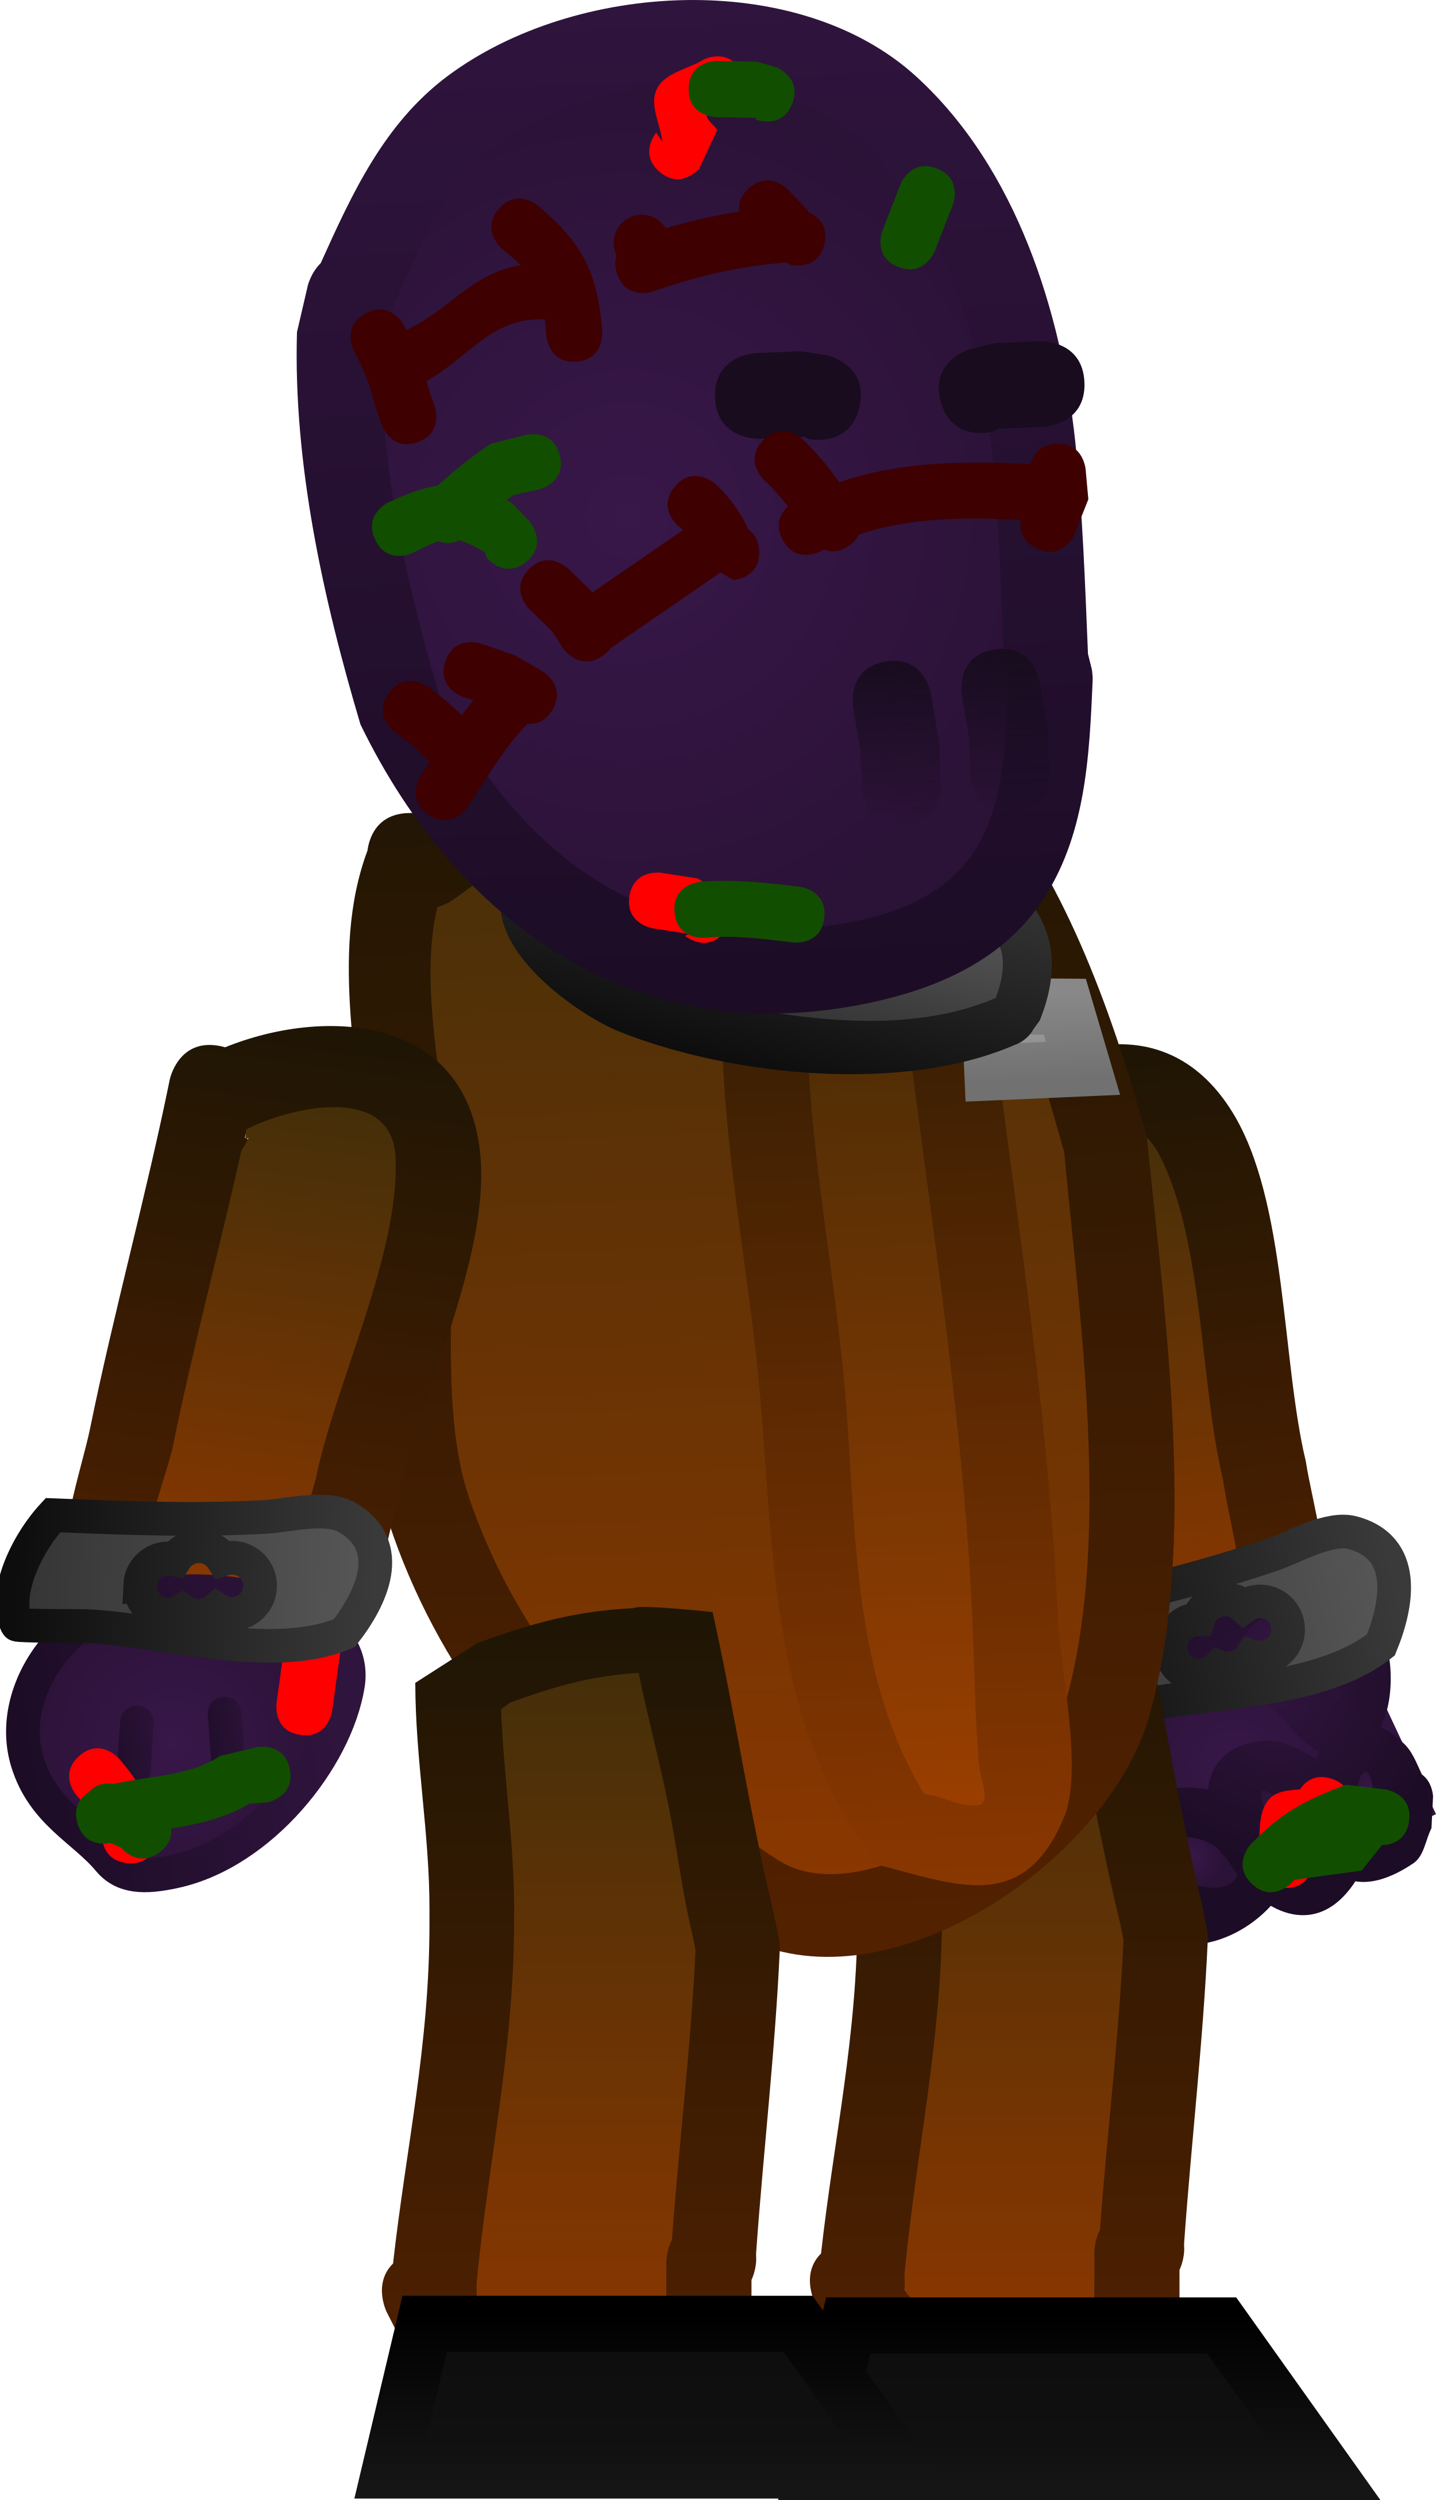 <svg version="1.1" xmlns="http://www.w3.org/2000/svg" xmlns:xlink="http://www.w3.org/1999/xlink" width="63.944" height="111.27" viewBox="0,0,63.944,111.27"><defs><linearGradient x1="330.683" y1="133.024" x2="334.732" y2="162.681" gradientUnits="userSpaceOnUse" id="color-1"><stop offset="0" stop-color="#1e1504"/><stop offset="1" stop-color="#532100"/></linearGradient><linearGradient x1="331.219" y1="136.596" x2="334.247" y2="158.773" gradientUnits="userSpaceOnUse" id="color-2"><stop offset="0" stop-color="#442f09"/><stop offset="1" stop-color="#8a3700"/></linearGradient><radialGradient cx="337.675" cy="164.934" r="5.895" gradientUnits="userSpaceOnUse" id="color-3"><stop offset="0" stop-color="#381749"/><stop offset="1" stop-color="#2b1237"/></radialGradient><linearGradient x1="343.012" y1="162.428" x2="332.339" y2="167.439" gradientUnits="userSpaceOnUse" id="color-4"><stop offset="0" stop-color="#2f143d"/><stop offset="1" stop-color="#1c0c25"/></linearGradient><radialGradient cx="339.607" cy="161.77" r="7.724" gradientUnits="userSpaceOnUse" id="color-5"><stop offset="0" stop-color="#2f143d"/><stop offset="1" stop-color="#1c0c25"/></radialGradient><radialGradient cx="335.668" cy="169.036" r="1.473" gradientUnits="userSpaceOnUse" id="color-6"><stop offset="0" stop-color="#381749"/><stop offset="1" stop-color="#2b1237"/></radialGradient><radialGradient cx="339.36" cy="167.56" r="1.717" gradientUnits="userSpaceOnUse" id="color-7"><stop offset="0" stop-color="#381749"/><stop offset="1" stop-color="#2b1237"/></radialGradient><radialGradient cx="343.574" cy="166.098" r="1.159" gradientUnits="userSpaceOnUse" id="color-8"><stop offset="0" stop-color="#381749"/><stop offset="1" stop-color="#2b1237"/></radialGradient><radialGradient cx="340.287" cy="159.645" r="2.421" gradientUnits="userSpaceOnUse" id="color-9"><stop offset="0" stop-color="#381749"/><stop offset="1" stop-color="#2b1237"/></radialGradient><linearGradient x1="344.814" y1="157.016" x2="329.172" y2="160.699" gradientUnits="userSpaceOnUse" id="color-10"><stop offset="0" stop-color="#575757"/><stop offset="1" stop-color="#343434"/></linearGradient><linearGradient x1="344.814" y1="157.016" x2="329.172" y2="160.699" gradientUnits="userSpaceOnUse" id="color-11"><stop offset="0" stop-color="#3a3a3a"/><stop offset="1" stop-color="#0d0d0d"/></linearGradient><linearGradient x1="327.563" y1="156.151" x2="327.563" y2="193.678" gradientUnits="userSpaceOnUse" id="color-12"><stop offset="0" stop-color="#1e1504"/><stop offset="1" stop-color="#532100"/></linearGradient><linearGradient x1="327.787" y1="160.364" x2="327.787" y2="190.093" gradientUnits="userSpaceOnUse" id="color-13"><stop offset="0" stop-color="#442f09"/><stop offset="1" stop-color="#8a3700"/></linearGradient><linearGradient x1="333.375" y1="189.303" x2="333.375" y2="196.931" gradientUnits="userSpaceOnUse" id="color-14"><stop offset="0" stop-color="#0d0d0d"/><stop offset="1" stop-color="#111111"/></linearGradient><linearGradient x1="333.375" y1="189.303" x2="333.375" y2="196.931" gradientUnits="userSpaceOnUse" id="color-15"><stop offset="0" stop-color="#000000"/><stop offset="1" stop-color="#151515"/></linearGradient><linearGradient x1="315.467" y1="116.199" x2="318.007" y2="173.526" gradientUnits="userSpaceOnUse" id="color-16"><stop offset="0" stop-color="#1e1504"/><stop offset="1" stop-color="#532100"/></linearGradient><linearGradient x1="315.56" y1="119.948" x2="317.771" y2="169.858" gradientUnits="userSpaceOnUse" id="color-17"><stop offset="0" stop-color="#442f09"/><stop offset="1" stop-color="#8a3700"/></linearGradient><linearGradient x1="321.357" y1="123.657" x2="323.271" y2="166.86" gradientUnits="userSpaceOnUse" id="color-18"><stop offset="0" stop-color="#5ca05c"/><stop offset="1" stop-color="#498049"/></linearGradient><linearGradient x1="321.273" y1="119.946" x2="323.508" y2="170.384" gradientUnits="userSpaceOnUse" id="color-19"><stop offset="0" stop-color="#221704"/><stop offset="1" stop-color="#8a3700"/></linearGradient><linearGradient x1="321.359" y1="123.683" x2="323.271" y2="166.834" gradientUnits="userSpaceOnUse" id="color-20"><stop offset="0" stop-color="#3c2907"/><stop offset="1" stop-color="#9a3e00"/></linearGradient><linearGradient x1="329.729" y1="130.57" x2="329.898" y2="134.381" gradientUnits="userSpaceOnUse" id="color-21"><stop offset="0" stop-color="#ababab"/><stop offset="1" stop-color="#7f7f7f"/></linearGradient><linearGradient x1="329.729" y1="130.57" x2="329.898" y2="134.381" gradientUnits="userSpaceOnUse" id="color-22"><stop offset="0" stop-color="#888888"/><stop offset="1" stop-color="#717171"/></linearGradient><linearGradient x1="318.633" y1="122.423" x2="315.783" y2="133.875" gradientUnits="userSpaceOnUse" id="color-23"><stop offset="0" stop-color="#3a3a3a"/><stop offset="1" stop-color="#0d0d0d"/></linearGradient><linearGradient x1="318.199" y1="125.096" x2="316.608" y2="131.491" gradientUnits="userSpaceOnUse" id="color-24"><stop offset="0" stop-color="#575757"/><stop offset="1" stop-color="#343434"/></linearGradient><linearGradient x1="296.926" y1="131.869" x2="292.849" y2="161.326" gradientUnits="userSpaceOnUse" id="color-25"><stop offset="0" stop-color="#1e1504"/><stop offset="1" stop-color="#532100"/></linearGradient><linearGradient x1="296.352" y1="135.423" x2="293.302" y2="157.462" gradientUnits="userSpaceOnUse" id="color-26"><stop offset="0" stop-color="#442f09"/><stop offset="1" stop-color="#8a3700"/></linearGradient><radialGradient cx="290.408" cy="163.981" r="7.237" gradientUnits="userSpaceOnUse" id="color-27"><stop offset="0" stop-color="#381749"/><stop offset="1" stop-color="#2b1237"/></radialGradient><linearGradient x1="297.57" y1="162.944" x2="283.247" y2="165.018" gradientUnits="userSpaceOnUse" id="color-28"><stop offset="0" stop-color="#2f143d"/><stop offset="1" stop-color="#1c0c25"/></linearGradient><linearGradient x1="294.253" y1="163.442" x2="291.178" y2="163.887" gradientUnits="userSpaceOnUse" id="color-29"><stop offset="0" stop-color="#2f143d"/><stop offset="1" stop-color="#1c0c25"/></linearGradient><linearGradient x1="290.204" y1="163.857" x2="287.129" y2="164.302" gradientUnits="userSpaceOnUse" id="color-30"><stop offset="0" stop-color="#2f143d"/><stop offset="1" stop-color="#1c0c25"/></linearGradient><linearGradient x1="299.318" y1="156.775" x2="283.262" y2="156.1" gradientUnits="userSpaceOnUse" id="color-31"><stop offset="0" stop-color="#575757"/><stop offset="1" stop-color="#343434"/></linearGradient><linearGradient x1="299.318" y1="156.775" x2="283.262" y2="156.1" gradientUnits="userSpaceOnUse" id="color-32"><stop offset="0" stop-color="#3a3a3a"/><stop offset="1" stop-color="#0d0d0d"/></linearGradient><linearGradient x1="312.596" y1="86.38" x2="314.486" y2="131.585" gradientUnits="userSpaceOnUse" id="color-33"><stop offset="0" stop-color="#2f143d"/><stop offset="1" stop-color="#1c0c25"/></linearGradient><radialGradient cx="310.601" cy="109.323" r="18.898" gradientUnits="userSpaceOnUse" id="color-34"><stop offset="0" stop-color="#381749"/><stop offset="1" stop-color="#2b1237"/></radialGradient><linearGradient x1="322.417" y1="115.769" x2="322.725" y2="123.119" gradientUnits="userSpaceOnUse" id="color-35"><stop offset="0" stop-color="#180c1e"/><stop offset="1" stop-color="#180c1e" stop-opacity="0"/></linearGradient><linearGradient x1="327.256" y1="115.233" x2="327.563" y2="122.584" gradientUnits="userSpaceOnUse" id="color-36"><stop offset="0" stop-color="#180c1e"/><stop offset="1" stop-color="#180c1e" stop-opacity="0"/></linearGradient><linearGradient x1="308.505" y1="157.877" x2="308.505" y2="194.123" gradientUnits="userSpaceOnUse" id="color-37"><stop offset="0" stop-color="#1e1504"/><stop offset="1" stop-color="#532100"/></linearGradient><linearGradient x1="308.729" y1="160.809" x2="308.729" y2="190.538" gradientUnits="userSpaceOnUse" id="color-38"><stop offset="0" stop-color="#442f09"/><stop offset="1" stop-color="#8a3700"/></linearGradient><linearGradient x1="314.508" y1="189.232" x2="314.508" y2="196.86" gradientUnits="userSpaceOnUse" id="color-39"><stop offset="0" stop-color="#0d0d0d"/><stop offset="1" stop-color="#111111"/></linearGradient><linearGradient x1="314.508" y1="189.232" x2="314.508" y2="196.86" gradientUnits="userSpaceOnUse" id="color-40"><stop offset="0" stop-color="#000000"/><stop offset="1" stop-color="#151515"/></linearGradient></defs><g transform="translate(-282.64,-86.359)"><g data-paper-data="{&quot;isPaintingLayer&quot;:true}" fill-rule="nonzero" stroke-linejoin="miter" stroke-miterlimit="10" stroke-dasharray="" stroke-dashoffset="0" style="mix-blend-mode: normal"><g stroke-linecap="butt"><g stroke="none" stroke-width="0.5"><path d="M327.939,140.4c0.966,4.367 1.762,8.771 2.812,13.133c0.249,1.035 0.433,4.137 1.105,4.949c0.527,0.636 1.648,0.23 2.473,0.173c4.822,-0.331 3.338,-2.47 2.714,-6.53c-1.026,-4.248 -0.802,-10.48 -2.8,-14.315c-1.544,-2.963 -5.194,-0.035 -6.511,1.669c0.023,0.099 0.045,0.199 0.067,0.298l0.185,0.003c0,0 0.026,0.273 -0.045,0.621zM325.291,136.502c3.251,-3.5 9.047,-5.833 12.242,-0.622c2.418,3.944 2.167,10.99 3.252,15.506c0.296,1.907 1.348,5.432 0.755,7.287c-1.275,3.983 -9.462,5.395 -12.414,2.472c-1.32,-1.307 -1.655,-4.945 -2.083,-6.72c-1.247,-5.177 -2.129,-10.419 -3.376,-15.58c0,0 -0.447,-1.854 1.408,-2.301c0.074,-0.018 0.146,-0.032 0.216,-0.043z" fill="url(#color-1)"/><path d="M327.944,139.714l-0.102,0.125c-0.022,-0.099 -0.128,-0.327 -0.151,-0.426c1.316,-1.703 5.017,-4.643 6.561,-1.68c1.998,3.835 1.816,10.199 2.842,14.447c0.624,4.06 2.066,6.218 -2.756,6.55c-0.824,0.057 -1.963,0.464 -2.49,-0.173c-0.672,-0.812 -0.875,-3.919 -1.124,-4.954c-1.05,-4.362 -1.862,-8.899 -2.828,-13.266c0.071,-0.348 0.048,-0.623 0.048,-0.623z" data-paper-data="{&quot;noHover&quot;:false,&quot;origItem&quot;:[&quot;Path&quot;,{&quot;applyMatrix&quot;:true,&quot;segments&quot;:[[[616.01757,324.85208],[0.42222,0.19775],[-5.862,-0.10908]],[[598.41748,324.4053],[5.88139,0],[-1.39497,0]],[[591.77102,324.29391],[1.24103,-0.60726],[-0.97287,0.47604]],[[590.7917,327.39212],[0.18086,-1.06789],[-1.058,6.24707]],[[598.28123,332.85556],[-5.36576,-0.45131],[5.72909,-0.0041]],[[617.38488,333.68111],[-5.50117,1.3696],[4.2505,-1.05822]],[[617.25671,324.87154],[1.76693,2.20033],[-0.1335,-0.00169]],[[616.85624,324.86607],[0.13349,0.00196],[0,0]],[616.79521,325.10061]],&quot;closed&quot;:true}]}" fill="url(#color-2)"/></g><g><path d="M332.262,163.155c1.849,-3.548 8.84,-4.795 8.84,-4.795l3.82,8.137l-10.673,5.011c0,0 -3.836,-4.805 -1.987,-8.353z" fill="url(#color-3)" stroke="url(#color-4)" stroke-width="2.5"/><path d="M336.994,168.867c-0.438,-0.795 -2.336,-1.062 -2.706,-0.224c-0.443,1.005 2.727,2.583 3.416,1.151c-0.174,-0.226 -0.335,-0.466 -0.48,-0.715c-0.146,-0.11 -0.23,-0.213 -0.23,-0.213zM339.7,167.909l0.159,0.491c0.562,0.697 1.158,0.919 1.221,-0.475l-0.288,-0.539c-0.286,-0.256 -0.576,-0.507 -0.89,-0.727c-0.317,-0.221 -1.1,-0.833 -1.068,-0.449c0.023,0.273 0.144,0.646 0.321,1.029c0.388,0.236 0.545,0.669 0.545,0.669zM332.571,170.774c-1.597,-3.563 1.218,-5.287 3.857,-4.767c0.125,-1.129 0.85,-2.022 2.468,-2.177c0.772,-0.074 1.533,0.346 2.212,0.72c0.049,0.027 0.097,0.055 0.145,0.084c0.041,-0.112 0.085,-0.22 0.134,-0.325c-1.137,-0.522 -1.81,-2.15 -3.012,-2.413c-0.668,-0.146 -1.342,0.264 -2.018,0.364l-1.582,-1.096c0,0 -0.673,-0.975 0.272,-1.664c0.044,-0.326 0.203,-0.568 0.203,-0.568c0.999,-1.483 1.133,-2.15 2.926,-2.86c2.584,-1.023 6.115,1.657 6.365,4.392c0.076,0.832 0.011,1.922 -0.43,2.757c0.312,0.154 0.644,0.381 0.998,0.693c0.413,0.365 0.608,0.91 0.846,1.418c0.476,0.335 0.498,0.975 0.498,0.975l-0.071,1.418c-0.269,0.52 -0.322,1.234 -0.808,1.561c-1.043,0.702 -1.899,0.916 -2.579,0.801c-1.115,1.711 -2.531,1.798 -3.765,1.091c-1.787,1.962 -5.238,2.768 -6.659,-0.402zM344.087,166.983c-0.044,-0.061 -0.067,-0.102 -0.067,-0.102c-0.263,-0.509 -0.299,-1.993 -0.692,-1.575c-0.16,0.171 -0.21,0.549 -0.184,0.948c0.17,0.213 0.384,0.592 0.251,1.046c0.188,0.364 0.45,0.423 0.692,-0.317zM337.651,159.694c1.811,-0.054 3.343,0.429 4.499,2.339c0.203,0.335 0.062,-0.789 -0.006,-1.174c-0.145,-0.813 -1.1,-1.807 -1.72,-2.286c-1.176,-0.91 -2.106,0.134 -2.773,1.121z" fill="url(#color-5)" stroke="none" stroke-width="0.5"/><path d="M337.272,169.073c0.145,0.249 0.305,0.509 0.479,0.736c-0.689,1.432 -3.951,-0.178 -3.508,-1.182c0.37,-0.838 2.358,-0.571 2.797,0.224c0,0 0.086,0.113 0.232,0.223z" data-paper-data="{&quot;noHover&quot;:false,&quot;origItem&quot;:[&quot;Path&quot;,{&quot;applyMatrix&quot;:true,&quot;segments&quot;:[[[713.45739,344.01345],[0,0],[-1.18729,0.07749]],[[711.6847,347.09997],[-0.78859,-0.90597],[0.94514,1.08581]],[[714.95349,343.68807],[1.31533,1.61513],[-0.36571,0.08035]],[[713.8376,343.85931],[0.37577,-0.0336],[-0.21177,0.11203]]],&quot;closed&quot;:true}]}" fill="url(#color-6)" stroke="none" stroke-width="0.5"/><path d="M339.107,167.231c-0.176,-0.383 -0.285,-0.782 -0.307,-1.054c-0.032,-0.385 0.777,0.214 1.094,0.435c0.314,0.219 0.661,0.518 0.947,0.773l0.283,0.562c-0.063,1.394 -0.71,1.198 -1.273,0.501l-0.177,-0.498c0,0 -0.178,-0.483 -0.566,-0.719z" data-paper-data="{&quot;noHover&quot;:false,&quot;origItem&quot;:[&quot;Path&quot;,{&quot;applyMatrix&quot;:true,&quot;segments&quot;:[[713.82736,340.26916],[[714.49854,340.35442],[0,0],[1.14027,-0.27893]],[[714.61501,338.64132],[1.61915,0.85151],[0,0]],[[713.81479,338.68239],[0,0],[-0.463,0.19701]],[[712.45674,339.33334],[0.43528,-0.2507],[-0.43855,0.25258]],[[711.32956,340.35047],[-0.47431,-0.17649],[0.33621,0.1251]],[[712.7295,340.54308],[-0.55295,-0.00423],[0.49603,-0.32863]]],&quot;closed&quot;:true}]}" fill="url(#color-7)" stroke="none" stroke-width="0.5"/><path d="M343.388,167.348c0.133,-0.454 -0.118,-0.899 -0.288,-1.112c-0.026,-0.399 0.06,-0.807 0.22,-0.978c0.392,-0.418 0.472,1.147 0.735,1.656c0,0 0.021,0.042 0.066,0.104c-0.242,0.739 -0.546,0.694 -0.733,0.33z" data-paper-data="{&quot;noHover&quot;:false,&quot;origItem&quot;:[&quot;Path&quot;,{&quot;applyMatrix&quot;:true,&quot;segments&quot;:[[[715.17227,334.54677],[0.74271,0.69867],[-0.09765,0.01859]],[[715.01337,334.56944],[0,0],[-0.75102,0.02862]],[[712.75938,334.51273],[-0.27742,-0.69849],[0.1134,0.28552]],[[713.78191,335.2593],[-0.48756,-0.19192],[0.34728,-0.08294]],[[715.16273,335.54445],[-0.46486,-0.41063],[0.53654,-0.01982]]],&quot;closed&quot;:true}]}" fill="url(#color-8)" stroke="none" stroke-width="0.5"/><path d="M340.434,158.525c0.619,0.479 1.613,1.529 1.758,2.342c0.069,0.385 0.2,1.529 -0.002,1.194c-1.156,-1.91 -2.773,-2.437 -4.584,-2.383c0.666,-0.988 1.653,-2.063 2.829,-1.154z" data-paper-data="{&quot;noHover&quot;:false,&quot;origItem&quot;:[&quot;Path&quot;,{&quot;applyMatrix&quot;:true,&quot;segments&quot;:[[[702.93741,338.12353],[-0.80111,-1.3408],[0.9444,-2.1794]],[[708.21863,334.08789],[-2.91026,0.30733],[0.51019,-0.05388]],[[706.82186,333.44151],[0.49549,0.133],[-1.04577,-0.28072]],[[703.15134,334.20874],[0.91368,-0.46802],[-1.73453,0.8885]]],&quot;closed&quot;:true}]}" fill="url(#color-9)" stroke="none" stroke-width="0.5"/></g><path d="M330.782,157.874c2.86,-0.673 5.796,-1.394 8.575,-2.347c0.932,-0.32 2.467,-1.228 3.505,-0.956c2.465,0.645 2.015,3.18 1.268,4.996c-2.798,2.208 -7.8,2.006 -11.21,2.809c-0.104,0.025 -2.881,0.814 -2.932,0.755c-0.997,-1.143 -0.542,-3.61 0.232,-5.122zM334.801,159.965c0.158,0.672 0.831,1.089 1.503,0.93c0.241,-0.057 0.45,-0.18 0.61,-0.345c0.218,0.077 0.459,0.094 0.7,0.037c0.318,-0.075 0.579,-0.265 0.749,-0.516c0.21,0.069 0.442,0.082 0.673,0.028c0.672,-0.158 1.089,-0.831 0.93,-1.503c-0.158,-0.672 -0.831,-1.089 -1.503,-0.93c-0.161,0.038 -0.307,0.105 -0.434,0.195c-0.294,-0.265 -0.71,-0.387 -1.124,-0.289c-0.451,0.106 -0.787,0.444 -0.911,0.858c-0.087,0.002 -0.174,0.013 -0.262,0.033c-0.672,0.158 -1.089,0.831 -0.93,1.503z" data-paper-data="{&quot;noHover&quot;:false,&quot;origItem&quot;:[&quot;Path&quot;,{&quot;applyMatrix&quot;:true,&quot;segments&quot;:[[[544.29081,322.69756],[0,0],[2.58747,2.1994]],[[554.08913,325.49546],[-2.68201,1.41682],[0.13886,-0.07336]],[[553.9483,319.44699],[0,0.21381],[0,-7.00543]],[[553.63152,296.51999],[3.01576,6.45873],[-3.19184,-2.28748]],[[543.39673,296.69603],[2.38571,-4.50306],[-1.00474,1.89646]],[[543.67989,303.94001],[-0.19492,-1.96089],[0.58117,5.8467]],[[544.29081,321.54092],[0,-5.87547],[0,0]]],&quot;closed&quot;:true}]}" fill="url(#color-10)" stroke="url(#color-11)" stroke-width="1.5"/><path d="M340.529,165.993c0.213,-0.318 0.653,-0.726 1.422,-0.465c1.183,0.403 0.781,1.586 0.781,1.586l-1.156,1.254c-0.31,-0.094 -0.5,0.546 -0.443,0.866c0,0 -0.104,1.246 -1.349,1.142c-1.246,-0.104 -1.142,-1.349 -1.142,-1.349c0.163,-0.857 -0.067,-1.899 0.49,-2.57c0.319,-0.385 0.862,-0.419 1.399,-0.463z" fill="#ff0000" stroke="none" stroke-width="0.5"/><path d="M345.384,167.411c-0.132,0.92 -0.85,1.058 -1.21,1.068l-0.898,1.131c-0.996,0.136 -1.992,0.272 -2.988,0.408c-0.044,0.046 -0.089,0.092 -0.134,0.14c0,0 -0.861,0.906 -1.767,0.044c-0.906,-0.861 -0.044,-1.767 -0.044,-1.767c1.347,-1.402 2.395,-1.947 4.233,-2.647l1.749,0.208c0,0 1.237,0.178 1.06,1.415z" fill="#124e00" stroke="none" stroke-width="0.5"/></g><g stroke-linecap="butt"><g data-paper-data="{&quot;index&quot;:null}" stroke="none" stroke-width="0.5"><path d="M319.428,189.815l-0.51,-1c0,0 -0.633,-1.266 0.282,-2.162c0.578,-5.168 1.622,-9.691 1.622,-15.109c0,0 0,-1.907 1.907,-1.907c1.907,0 1.907,1.907 1.907,1.907c0,0 0,1.907 -1.907,1.907c-1.907,0 -1.907,-1.907 -1.907,-1.907v-0.631c0.008,-3.386 -0.629,-6.698 -0.631,-10.103c0,0 0,-1.818 1.776,-1.904l1.164,-0.73c2.559,-0.928 4.598,-1.423 7.142,-1.553c0.214,-0.179 0.501,-0.325 0.884,-0.41c1.862,-0.414 2.275,1.448 2.275,1.448c0.992,4.465 1.65,8.998 2.728,13.436l0.227,1.127c0,0 0.018,0.088 0.026,0.23c0.013,0.141 0.009,0.231 0.009,0.231c-0.206,4.533 -0.734,9.001 -1.055,13.52l0.005,0.285c0,0 0,0.439 -0.21,0.895c0,0.614 0,1.227 0,1.841v1.837c0.03,0.647 -0.186,1.082 -0.476,1.374c-0.266,0.313 -0.682,0.565 -1.329,0.589c-5.599,0.473 -10.443,2.247 -13.927,-3.21zM331.346,186.489c0,0 0,-0.486 0.245,-0.967c0.318,-4.271 0.804,-8.498 1.009,-12.782l-0.148,-0.747c-0.923,-3.818 -1.545,-7.702 -2.33,-11.554c-2.01,0.124 -3.581,0.552 -5.689,1.321l-0.403,0.3c0.117,2.969 0.6,5.876 0.606,8.853v0.631c0,5.655 -1.184,10.543 -1.693,15.976l0.009,0.442c0,0 0,0.092 -0.02,0.235c1.952,2.658 5.209,1.775 8.414,1.25c0,-1.114 0,-2.397 0,-2.959z" fill="url(#color-12)"/><path d="M331.365,189.522c-3.206,0.525 -6.508,1.406 -8.459,-1.253c0.02,-0.143 0.02,-0.235 0.02,-0.235l-0.01,-0.442c0.509,-5.433 1.672,-10.45 1.672,-16.105l0.005,-0.635c-0.006,-2.977 -0.465,-5.896 -0.582,-8.865l0.406,-0.3c2.108,-0.769 3.709,-1.198 5.719,-1.322c0.785,3.853 1.458,7.768 2.381,11.586l0.153,0.755c-0.205,4.284 -0.733,8.617 -1.05,12.888c-0.245,0.481 -0.249,0.968 -0.249,0.968c0,0.562 -0.004,1.846 -0.004,2.96z" data-paper-data="{&quot;noHover&quot;:false,&quot;origItem&quot;:[&quot;Path&quot;,{&quot;applyMatrix&quot;:true,&quot;segments&quot;:[[[329.34589,196.45675],[0,0.36854],[0,0]],[[329.50667,195.82278],[-0.16078,0.31546],[0.20811,-2.79922]],[[330.16794,187.44507],[-0.13425,2.80784],[0,0]],[[330.07085,186.95568],[0,0],[-0.60488,-2.50272]],[[328.54369,179.3825],[0.51447,2.5252],[-1.31764,0.08123]],[[324.81473,180.24814],[1.38162,-0.50411],[0,0]],[[324.55041,180.44449],[0,0],[0.07662,1.9458]],[[324.94774,186.24748],[-0.00418,-1.95127],[0,0]],[[324.94774,186.66137],[0,0],[0,3.7065]],[[323.83783,197.13298],[0.33393,-3.56105],[0,0]],[323.84403,197.42249],[[323.83081,197.57676],[0.01322,-0.09403],[1.27911,1.74231]],[[329.34589,198.39616],[-2.10106,0.34423],[0,-0.73049]]],&quot;closed&quot;:true}]}" fill="url(#color-13)"/></g><path d="M318.867,196.38l1.548,-6.525h16.628l4.645,6.525z" fill="url(#color-14)" stroke="url(#color-15)" stroke-width="2.5"/></g><g stroke-linecap="butt"><g><path d="M299.003,124.215c0.071,-0.532 0.394,-1.637 1.839,-1.672c0.308,-0.008 0.567,0.036 0.786,0.114c3.069,-2.237 6.24,-4.797 9.919,-5.812c13.789,-3.804 19.271,9.624 22.164,20.142c0.776,7.822 2.292,18.204 0.076,25.836c-1.766,6.082 -10.788,12.48 -17.232,10.128c-1.456,-0.531 -3.591,-2.301 -4.894,-3.314c-5.383,-3.712 -9.603,-9.15 -11.697,-15.486c-1.459,-4.416 -0.684,-10.304 -0.949,-14.949c-0.28,-4.907 -1.742,-10.353 -0.012,-14.988zM302.163,126.787c-0.886,3.702 0.452,8.548 0.66,12.202c0.241,4.222 -0.597,9.982 0.765,13.972c1.924,5.638 5.536,10.29 10.328,13.599c0.8,0.623 2.992,2.409 3.912,2.794c4.192,1.755 11.25,-3.687 12.292,-7.58c1.933,-7.222 0.526,-16.726 -0.159,-24.095c-2.287,-8.226 -6.137,-20.28 -17.376,-17.166c-3.611,1.001 -6.765,3.872 -9.754,5.973c0,0 -0.272,0.191 -0.668,0.3z" data-paper-data="{&quot;index&quot;:null}" fill="url(#color-16)" stroke="none" stroke-width="0.5"/><path d="M302.785,126.426c2.989,-2.101 6.177,-4.986 9.788,-5.987c11.239,-3.115 15.169,8.979 17.456,17.205c0.685,7.37 2.072,16.969 0.14,24.191c-1.042,3.893 -8.144,9.352 -12.336,7.597c-0.92,-0.385 -3.126,-2.172 -3.926,-2.795c-4.792,-3.31 -8.46,-7.996 -10.384,-13.635c-1.361,-3.99 -0.529,-9.821 -0.77,-14.043c-0.208,-3.655 -1.524,-8.529 -0.638,-12.232c0.396,-0.109 0.67,-0.302 0.67,-0.302z" data-paper-data="{&quot;noHover&quot;:false,&quot;origItem&quot;:[&quot;Path&quot;,{&quot;applyMatrix&quot;:true,&quot;segments&quot;:[[[676.95363,327.53763],[0.52277,-0.13029],[-1.28111,4.82322]],[[677.42355,343.54993],[-0.15471,-4.79615],[0.17873,5.54086]],[[677.97299,361.88541],[-1.65452,-5.27281],[2.33812,7.45136]],[[691.0677,380.04187],[-6.17325,-4.49245],[1.0278,0.84204]],[[696.10429,383.8304],[-1.19344,-0.53461],[5.43667,2.43539]],[[712.45871,374.29465],[-1.49146,5.06858],[2.76649,-9.40165]],[[713.03049,342.71279],[0.65934,9.6801],[-2.73024,-10.85366]],[[690.81498,319.65452],[14.83008,-3.71801],[-4.76467,1.19454]],[[677.83852,327.16594],[3.98524,-2.65696],[0,0]]],&quot;closed&quot;:true}],&quot;index&quot;:null}" fill="url(#color-17)" stroke="none" stroke-width="0.5"/><path d="M325.946,158.521c0.093,2.102 0.114,4.221 0.275,6.318c0.048,0.627 0.59,1.816 -0.035,1.888c-0.805,0.093 -1.582,-0.42 -2.389,-0.499c-3.238,-5.288 -3.036,-11.869 -3.542,-17.875c-0.418,-4.953 -1.419,-10.02 -1.636,-14.975c-0.075,-1.716 -0.908,-8.797 0.781,-9.635c1.716,1.358 2.32,4.514 3.263,6.523l0.162,0.198c1.102,9.267 2.709,18.763 3.121,28.056z" data-paper-data="{&quot;noHover&quot;:false,&quot;origItem&quot;:[&quot;Path&quot;,{&quot;applyMatrix&quot;:true,&quot;segments&quot;:[[[695.28471,336.78703],[0.90515,12.20038],[0,0]],[[695.08577,336.5182],[0,0],[-1.1183,-2.68565]],[[691.20635,327.78622],[2.16851,1.87744],[-2.26047,0.99958]],[[689.64076,340.3558],[0.0015,-2.25151],[-0.00433,6.50217]],[[690.94745,359.88474],[-0.25953,-6.51127],[0.31463,7.89377]],[[694.48771,383.47986],[-3.93349,-7.11322],[1.0523,0.14957]],[[697.57617,384.27276],[-1.06024,0.07479],[0.82282,-0.05804]],[[697.72931,381.8029],[0.02636,0.82445],[-0.08813,-2.75645]],[[697.72931,373.51348],[0,2.75805],[0,-12.1937]]],&quot;closed&quot;:true}],&quot;index&quot;:null}" fill="url(#color-18)" stroke="none" stroke-width="0.5"/><path d="M325.213,126.714c1.055,0.363 1.193,1.602 1.193,1.602c1.105,9.942 2.888,19.981 3.331,29.962c0.1,2.254 1.152,6.87 0.289,8.948c-1.809,4.356 -4.823,3.002 -8.317,2.121c-4.693,-6.181 -4.581,-13.28 -5.211,-20.73c-0.424,-5.008 -1.44,-9.985 -1.666,-14.997c-0.124,-2.75 -1.001,-9.858 1.147,-12.014c0.951,-0.955 2.478,-1.06 3.717,-1.59c3.447,2.026 4.261,3.834 5.517,6.698zM322.823,130.541l-0.161,-0.198c-0.943,-2.009 -1.535,-5.166 -3.251,-6.524c-1.689,0.838 -0.844,7.916 -0.769,9.632c0.216,4.955 1.238,9.885 1.655,14.839c0.506,6.005 0.257,12.574 3.495,17.862c0.807,0.078 1.575,0.593 2.38,0.5c0.625,-0.072 0.081,-1.26 0.033,-1.887c-0.16,-2.098 -0.187,-4.215 -0.28,-6.317c-0.412,-9.293 -2.001,-18.639 -3.103,-27.906z" data-paper-data="{&quot;index&quot;:null}" fill="url(#color-19)" stroke="none" stroke-width="0.5"/><path d="M322.825,130.491c1.102,9.267 2.703,18.712 3.115,28.004c0.093,2.102 0.116,4.22 0.277,6.318c0.048,0.627 0.591,1.816 -0.034,1.888c-0.805,0.093 -1.579,-0.421 -2.386,-0.499c-3.238,-5.288 -3.02,-11.865 -3.526,-17.87c-0.418,-4.953 -1.426,-9.973 -1.642,-14.928c-0.075,-1.716 -0.912,-8.796 0.777,-9.634c1.716,1.358 2.316,4.514 3.259,6.523l0.161,0.198z" data-paper-data="{&quot;noHover&quot;:false,&quot;origItem&quot;:[&quot;Path&quot;,{&quot;applyMatrix&quot;:true,&quot;segments&quot;:[[644.31965,257.54529],[[644.01613,257.13513],[0,0],[-1.70616,-4.09742]],[[638.09743,243.81303],[3.3084,2.86434],[-3.44874,1.52502]],[[635.70885,262.99003],[0.00228,-3.43506],[-0.0066,9.92014]],[[637.70245,292.78471],[-0.39598,-9.93402],[0.48,12.04328]],[[643.10371,328.78303],[-6.00122,-10.85242],[1.60546,0.22818]],[[647.81567,329.99273],[-1.61756,0.11412],[1.25536,-0.08854]],[[648.04931,326.22455],[0.04022,1.25784],[-0.13444,-4.20542]],[[648.04931,313.57765],[0,4.20788],[0,-18.60354]],[[644.31967,257.54531],[1.38096,18.61368],[0,0]]],&quot;closed&quot;:true,&quot;fillColor&quot;:[0,0,0,1]}]}" fill="url(#color-20)" stroke="none" stroke-width="0.5"/><path d="M326.83,134.083l-0.13,-2.944l3.356,0.024l0.81,2.742z" data-paper-data="{&quot;index&quot;:null}" fill="url(#color-21)" stroke="url(#color-22)" stroke-width="2.5"/></g><path d="M309.44,125.724c0.097,1.246 -1.149,1.343 -1.149,1.343l-0.447,0.022c-0.906,-0.262 3.36,2.875 4.727,3.211c4.38,1.076 9.83,2.172 14.134,0.323c1.098,-2.931 -0.851,-3.599 -3.781,-4.324c-3.401,-0.842 -10.004,-2.57 -13.485,-0.587c0,0.004 0.001,0.007 0.001,0.011zM310.289,132.3c-2.106,-0.828 -6.66,-4.144 -4.999,-6.906c0.255,-0.424 0.799,-0.498 1.332,-0.587c0.104,-0.154 0.203,-0.244 0.203,-0.244c1.359,-1.179 2.521,-1.67 4.341,-1.854c5.707,-0.577 21.394,0.098 17.773,9.068l-0.287,0.392c-0.108,0.212 -0.273,0.366 -0.407,0.467c-0.106,0.082 -0.251,0.172 -0.424,0.229c-4.977,2.162 -12.552,1.394 -17.532,-0.564z" fill="url(#color-23)" stroke="none" stroke-width="0.5"/><path d="M309.215,125.72c3.562,-2.03 10.415,-0.263 13.895,0.599c2.998,0.742 4.994,1.456 3.87,4.454c-4.404,1.892 -10.077,0.777 -14.559,-0.323c-1.4,-0.344 -5.768,-3.58 -4.841,-3.312l0.457,-0.023c0,0 1.277,-0.108 1.178,-1.384c-0,-0.004 -0.001,-0.007 -0.001,-0.011z" data-paper-data="{&quot;noHover&quot;:false,&quot;origItem&quot;:[&quot;Path&quot;,{&quot;applyMatrix&quot;:true,&quot;segments&quot;:[[[580.17661,303.66302],[-0.00228,-0.00684],[0.79057,2.37171]],[578.59547,306.8253],[[577.73857,307.08444],[0,0],[-1.88447,-0.07083]],[[588.46419,311.03373],[-2.81675,0.00878],[9.02058,-0.02811]],[[616.05191,304.83494],[-7.46015,5.6676],[0.71532,-6.218]],[[606.62448,298.26823],[6.03736,-0.0071],[-7.00801,0.00824]],[[580.16973,303.64259],[5.79809,-5.53174],[0.0023,0.00678]]],&quot;closed&quot;:true}]}" fill="url(#color-24)" stroke="none" stroke-width="0.5"/></g><g><g stroke="none" stroke-width="0.5" stroke-linecap="butt"><path d="M293.407,137.622c-0.977,4.364 -2.124,8.69 -3.023,13.086c-0.213,1.043 -1.363,3.93 -1.099,4.95c0.207,0.8 1.395,0.907 2.166,1.205c4.507,1.745 4.07,-0.822 5.227,-4.763c0.872,-4.282 3.719,-9.831 3.535,-14.152c-0.142,-3.338 -4.689,-2.234 -6.604,-1.25c-0.022,0.1 -0.043,0.199 -0.065,0.298l0.166,0.081c0,0 -0.092,0.258 -0.305,0.543zM292.663,132.969c4.429,-1.791 10.667,-1.446 11.35,4.628c0.517,4.598 -2.698,10.872 -3.631,15.422c-0.541,1.852 -1.083,5.491 -2.407,6.919c-2.844,3.066 -10.857,0.873 -12.29,-3.026c-0.641,-1.744 0.598,-5.18 0.964,-6.969c1.066,-5.217 2.491,-10.339 3.551,-15.541c0,0 0.382,-1.868 2.25,-1.487c0.075,0.015 0.146,0.033 0.214,0.053z" fill="url(#color-25)"/><path d="M293.702,137.003l-0.145,0.07c0.022,-0.099 0.022,-0.35 0.044,-0.45c1.914,-0.984 6.513,-2.077 6.654,1.261c0.183,4.321 -2.681,10.007 -3.553,14.289c-1.157,3.941 -0.767,6.508 -5.274,4.762c-0.77,-0.298 -1.974,-0.413 -2.182,-1.212c-0.264,-1.02 0.87,-3.92 1.083,-4.963c0.898,-4.396 2.088,-8.849 3.065,-13.213c0.212,-0.285 0.308,-0.544 0.308,-0.544z" data-paper-data="{&quot;noHover&quot;:false,&quot;origItem&quot;:[&quot;Path&quot;,{&quot;applyMatrix&quot;:true,&quot;segments&quot;:[[[616.01757,324.85208],[0.42222,0.19775],[-5.862,-0.10908]],[[598.41748,324.4053],[5.88139,0],[-1.39497,0]],[[591.77102,324.29391],[1.24103,-0.60726],[-0.97287,0.47604]],[[590.7917,327.39212],[0.18086,-1.06789],[-1.058,6.24707]],[[598.28123,332.85556],[-5.36576,-0.45131],[5.72909,-0.0041]],[[617.38488,333.68111],[-5.50117,1.3696],[4.2505,-1.05822]],[[617.25671,324.87154],[1.76693,2.20033],[-0.1335,-0.00169]],[[616.85624,324.86607],[0.13349,0.00196],[0,0]],[616.79521,325.10061]],&quot;closed&quot;:true}]}" fill="url(#color-26)"/></g><g stroke-width="1.5"><path d="M290.435,169.644c-1.372,0.302 -2.306,0.273 -2.953,-0.503c-1.131,-1.357 -2.917,-2.091 -3.619,-4.356c-0.964,-3.109 1.623,-6.912 5.579,-7.485c3.955,-0.573 9.212,0.834 8.692,4.047c-0.533,3.294 -3.855,7.452 -7.698,8.297z" fill="url(#color-27)" stroke="url(#color-28)" stroke-linecap="butt"/><path d="M292.64,162.62l0.152,2.089" fill="none" stroke="url(#color-29)" stroke-linecap="round"/><path d="M288.738,163.014l-0.144,2.132" fill="none" stroke="url(#color-30)" stroke-linecap="round"/></g><path d="M296.02,163.572c-1.238,-0.171 -1.067,-1.41 -1.067,-1.41c0.072,-0.521 0.334,-2.412 0.406,-2.933c0,0 0.171,-1.238 1.41,-1.067c1.238,0.171 1.067,1.41 1.067,1.41c-0.072,0.521 -0.144,1.043 -0.216,1.564l-0.189,1.369c0,0 -0.171,1.238 -1.41,1.067z" fill="#ff0000" stroke="none" stroke-width="0.5" stroke-linecap="butt"/><path d="M288.257,169.273c-0.999,-0.138 -1.081,-0.972 -1.075,-1.288c-0.245,-0.631 -0.649,-1.209 -1.113,-1.699c0,0 -0.842,-0.924 0.083,-1.766c0.924,-0.841 1.766,0.083 1.766,0.083c0.732,0.829 1.35,1.794 1.722,2.835l0.027,0.767c0,0 -0.171,1.238 -1.41,1.067z" fill="#ff0000" stroke="none" stroke-width="0.5" stroke-linecap="butt"/><path d="M285.574,153.814c2.935,0.123 5.957,0.221 8.89,0.054c0.984,-0.056 2.706,-0.517 3.633,0.025c2.199,1.286 1.082,3.606 -0.127,5.152c-3.29,1.371 -8.052,-0.173 -11.552,-0.32c-0.107,-0.004 -2.994,0.007 -3.027,-0.064c-0.651,-1.37 0.452,-3.623 1.606,-4.869zM288.88,156.912c-0.029,0.69 0.507,1.272 1.196,1.301c0.248,0.01 0.481,-0.052 0.681,-0.168c0.189,0.132 0.417,0.214 0.664,0.225c0.327,0.014 0.629,-0.099 0.86,-0.295c0.184,0.123 0.403,0.198 0.64,0.208c0.69,0.029 1.272,-0.507 1.301,-1.196c0.029,-0.69 -0.507,-1.272 -1.196,-1.301c-0.165,-0.007 -0.324,0.018 -0.471,0.071c-0.212,-0.335 -0.579,-0.564 -1.005,-0.582c-0.463,-0.019 -0.877,0.215 -1.109,0.58c-0.084,-0.022 -0.171,-0.035 -0.261,-0.039c-0.69,-0.029 -1.272,0.507 -1.301,1.196z" data-paper-data="{&quot;noHover&quot;:false,&quot;origItem&quot;:[&quot;Path&quot;,{&quot;applyMatrix&quot;:true,&quot;segments&quot;:[[[544.29081,322.69756],[0,0],[2.58747,2.1994]],[[554.08913,325.49546],[-2.68201,1.41682],[0.13886,-0.07336]],[[553.9483,319.44699],[0,0.21381],[0,-7.00543]],[[553.63152,296.51999],[3.01576,6.45873],[-3.19184,-2.28748]],[[543.39673,296.69603],[2.38571,-4.50306],[-1.00474,1.89646]],[[543.67989,303.94001],[-0.19492,-1.96089],[0.58117,5.8467]],[[544.29081,321.54092],[0,-5.87547],[0,0]]],&quot;closed&quot;:true}]}" fill="url(#color-31)" stroke="url(#color-32)" stroke-width="1.5" stroke-linecap="butt"/><path d="M295.547,165.113c0.229,1.229 -1,1.458 -1,1.458l-0.795,0.061c-1.156,0.678 -2.303,0.897 -3.49,1.112c0.031,0.324 -0.065,0.71 -0.511,1.047c-0.879,0.665 -1.569,-0.031 -1.72,-0.205c-0.158,-0.07 -0.315,-0.139 -0.473,-0.209c-0.321,0.064 -1.133,0.123 -1.451,-0.817c-0.263,-0.778 0.158,-1.218 0.478,-1.428c0.339,-0.408 0.795,-0.425 1.102,-0.376c1.644,-0.37 3.438,-0.354 4.743,-1.246l1.659,-0.397c0,0 1.229,-0.229 1.458,1z" fill="#124e00" stroke="none" stroke-width="0.5" stroke-linecap="butt"/></g><g stroke="none" stroke-width="0.5" stroke-linecap="butt"><g><path d="M299.676,101.255c-0.16,5.324 1.077,10.856 2.569,15.962c3.319,6.765 8.828,11.263 16.801,10.335c2.494,-0.29 5.313,-1.011 6.835,-3.223c1.485,-2.157 1.499,-5.122 1.595,-7.657l-0.199,-1.052c-0.128,-3.073 -0.226,-6.126 -0.547,-9.185c-0.497,-4.869 -2.125,-10.398 -5.853,-13.847c-3.952,-3.657 -11.875,-2.872 -16.078,0.25c-2.327,1.729 -3.414,4.584 -4.541,7.111c0,0 -0.115,0.255 -0.354,0.526zM331.295,116.611c-0.144,3.417 -0.305,7.01 -2.315,9.942c-1.68,2.45 -4.377,3.684 -7.139,4.33c-10.51,2.461 -18.703,-3.137 -23.151,-12.285c-1.661,-5.589 -2.995,-11.619 -2.826,-17.456l0.488,-2.098c0,0 0.141,-0.553 0.571,-0.977c1.398,-3.099 2.822,-6.215 5.648,-8.323c5.675,-4.234 15.609,-4.796 20.888,0.038c4.448,4.072 6.445,10.464 7.064,16.258c0.327,3.139 0.432,6.27 0.564,9.422l0.169,0.678c0,0 0.019,0.09 0.029,0.235c0.014,0.144 0.01,0.236 0.01,0.236z" data-paper-data="{&quot;index&quot;:null}" fill="url(#color-33)"/><path d="M299.839,100.436c0.239,-0.271 0.355,-0.529 0.355,-0.529c1.127,-2.527 2.241,-5.406 4.568,-7.135c4.203,-3.122 12.193,-3.91 16.145,-0.253c3.728,3.45 5.4,9.033 5.897,13.903c0.321,3.059 0.412,6.16 0.541,9.233l0.197,1.055c-0.096,2.535 -0.129,5.523 -1.614,7.68c-1.522,2.212 -4.368,2.947 -6.861,3.237c-7.973,0.927 -13.565,-3.598 -16.884,-10.364c-1.492,-5.106 -2.734,-10.72 -2.574,-16.044z" data-paper-data="{&quot;noHover&quot;:false,&quot;origItem&quot;:[&quot;Path&quot;,{&quot;applyMatrix&quot;:true,&quot;segments&quot;:[[[671.09228,293.63325],[0,0],[-0.50118,6.96414]],[[673.5825,314.68052],[-1.67396,-6.76963],[3.97672,9.04261]],[[695.02141,329.13737],[-10.49315,0.77816],[3.28185,-0.24338]],[[704.15028,325.29034],[-2.11482,2.81329],[2.06259,-2.74382]],[[706.65855,315.34875],[-0.26422,3.31542],[0,0]],[[706.45502,313.96054],[0,0],[0,-4.03171]],[[706.24174,301.9005],[0.25297,4.02447],[-0.38383,-6.40502]],[[699.33412,283.4432],[4.6941,4.72241],[-4.97613,-5.00614]],[[678.26275,282.89097],[5.67532,-3.85953],[-3.14292,2.13736]],[[671.92541,291.95545],[1.61496,-3.24753],[0,0]],[[671.43327,292.62555],[0.3281,-0.342],[0,0]]],&quot;closed&quot;:true}],&quot;index&quot;:null}" fill="url(#color-34)"/><path d="M320.921,104.42c-0.385,1.868 -2.253,1.483 -2.253,1.483l-0.207,-0.101c-0.665,0.028 -1.33,0.056 -1.995,0.083c0,0 -1.905,0.08 -1.985,-1.826c-0.08,-1.905 1.826,-1.985 1.826,-1.985c0.665,-0.028 1.33,-0.056 1.995,-0.083l1.137,0.176c0,0 1.868,0.385 1.483,2.253z" data-paper-data="{&quot;index&quot;:null}" fill="#180c1e"/><path d="M322.85,123.114c-1.757,0.073 -1.83,-1.683 -1.83,-1.683l-0.067,-1.679c-0.109,-0.642 -0.217,-1.283 -0.326,-1.925c0,0 -0.291,-1.734 1.443,-2.025c1.734,-0.291 2.025,1.443 2.025,1.443c0.119,0.714 0.237,1.427 0.356,2.141l0.083,1.897c0,0 0.073,1.757 -1.683,1.83z" data-paper-data="{&quot;index&quot;:null}" fill="url(#color-35)"/><path d="M327.688,122.578c-1.757,0.073 -1.83,-1.683 -1.83,-1.683l-0.067,-1.679c-0.109,-0.642 -0.217,-1.283 -0.326,-1.925c0,0 -0.291,-1.734 1.443,-2.025c1.734,-0.291 2.025,1.443 2.025,1.443c0.119,0.714 0.237,1.427 0.356,2.141l0.083,1.897c0,0 0.073,1.757 -1.683,1.83z" data-paper-data="{&quot;index&quot;:null}" fill="url(#color-36)"/><path d="M324.541,104.268c-0.539,-1.829 1.29,-2.369 1.29,-2.369l1.118,-0.27c0.665,-0.028 1.33,-0.056 1.995,-0.083c0,0 1.905,-0.08 1.985,1.826c0.08,1.905 -1.826,1.985 -1.826,1.985c-0.665,0.028 -1.33,0.056 -1.995,0.083l-0.198,0.118c0,0 -1.829,0.539 -2.369,-1.29z" data-paper-data="{&quot;index&quot;:null}" fill="#180c1e"/></g><path d="M300.24,118.955c0,0 -1.019,-0.724 -0.295,-1.743c0.724,-1.019 1.743,-0.295 1.743,-0.295c0.534,0.384 1.044,0.808 1.517,1.269c0.166,-0.223 0.337,-0.443 0.515,-0.659c-0.154,-0.052 -0.309,-0.103 -0.463,-0.155c0,0 -1.184,-0.402 -0.782,-1.585c0.402,-1.184 1.585,-0.782 1.585,-0.782c0.504,0.173 1.008,0.347 1.512,0.52l1.223,0.708c0,0 1.079,0.631 0.448,1.71c-0.325,0.556 -0.769,0.658 -1.123,0.626c-1.051,1.107 -1.811,2.414 -2.657,3.696c0,0 -0.689,1.043 -1.732,0.354c-1.043,-0.689 -0.354,-1.732 -0.354,-1.732c0.132,-0.201 0.263,-0.401 0.394,-0.6c-0.457,-0.499 -0.977,-0.944 -1.53,-1.331z" fill="#3e0000"/><path d="M315.971,109.922c0.23,0.164 0.425,0.438 0.467,0.896c0.114,1.245 -1.131,1.358 -1.131,1.358l-0.584,-0.342c-1.398,0.963 -3.595,2.477 -4.89,3.369c-0.084,0.118 -0.199,0.234 -0.355,0.342c-0.613,0.429 -1.116,0.234 -1.42,0.008c-0.131,-0.086 -0.26,-0.211 -0.38,-0.384c-0.047,-0.069 -0.087,-0.136 -0.119,-0.201l-0.359,-0.539c-0.33,-0.32 -0.659,-0.641 -0.989,-0.961c0,0 -0.896,-0.871 -0.025,-1.768c0.871,-0.896 1.768,-0.025 1.768,-0.025c0.33,0.32 0.659,0.641 0.989,0.961l0.07,0.096c1.034,-0.713 2.069,-1.426 3.103,-2.138l0.936,-0.645c-0.065,-0.061 -0.132,-0.118 -0.202,-0.17c0,0 -0.961,-0.8 -0.161,-1.76c0.8,-0.961 1.76,-0.161 1.76,-0.161c0.636,0.564 1.155,1.285 1.522,2.063z" fill="#3e0000"/><path d="M328.748,110.74c-0.647,-0.351 -0.706,-0.876 -0.646,-1.248c-2.475,-0.114 -4.918,-0.118 -7.216,0.659c-0.076,0.148 -0.195,0.297 -0.371,0.439c-0.457,0.369 -0.872,0.35 -1.184,0.226c-0.049,0.026 -0.097,0.052 -0.146,0.078c0,0 -1.099,0.595 -1.694,-0.505c-0.391,-0.722 -0.05,-1.227 0.229,-1.488c-0.316,-0.426 -0.674,-0.822 -1.06,-1.181c0,0 -0.905,-0.862 -0.043,-1.767c0.862,-0.905 1.767,-0.043 1.767,-0.043c0.599,0.58 1.148,1.222 1.62,1.912c2.722,-0.928 5.577,-0.953 8.53,-0.812c0.089,-0.368 0.35,-0.834 1.089,-0.902c1.245,-0.114 1.358,1.131 1.358,1.131c0.041,0.447 0.082,0.894 0.122,1.341l-0.66,1.658c0,0 -0.596,1.099 -1.695,0.503z" fill="#3e0000"/><path d="M308.327,102.452c-1.245,0.114 -1.358,-1.131 -1.358,-1.131l-0.036,-0.393c-0.009,-0.123 -0.019,-0.241 -0.031,-0.353c-2.353,-0.123 -3.386,1.691 -5.267,2.741c0.046,0.16 0.09,0.321 0.129,0.483l0.232,0.645c0,0 0.412,1.18 -0.768,1.592c-1.18,0.412 -1.592,-0.768 -1.592,-0.768l-0.304,-0.892c-0.189,-0.828 -0.511,-1.631 -0.921,-2.374c0,0 -0.595,-1.099 0.505,-1.694c1.099,-0.595 1.694,0.505 1.694,0.505c0.041,0.077 0.082,0.155 0.122,0.234c1.97,-0.911 2.862,-2.509 5.093,-2.886c-0.228,-0.229 -0.5,-0.464 -0.825,-0.727c0,0 -0.961,-0.8 -0.161,-1.76c0.8,-0.961 1.76,-0.161 1.76,-0.161c1.846,1.572 2.566,2.768 2.823,5.189l0.036,0.393c0,0 0.114,1.245 -1.131,1.358z" fill="#3e0000"/><path d="M315.96,94.763c0.901,-0.866 1.767,0.035 1.767,0.035c0.292,0.304 0.584,0.607 0.876,0.911l0.032,0.085c0.336,0.149 0.92,0.542 0.713,1.425c-0.286,1.217 -1.503,0.931 -1.503,0.931l-0.208,-0.115c-2.121,0.193 -3.897,0.588 -5.92,1.295c0,0 -1.18,0.412 -1.592,-0.768c-0.118,-0.338 -0.105,-0.614 -0.027,-0.834c-0.068,-0.136 -0.113,-0.287 -0.127,-0.447c-0.063,-0.688 0.444,-1.296 1.131,-1.358c0.492,-0.045 0.943,0.202 1.183,0.597c1.094,-0.325 2.162,-0.569 3.276,-0.746c-0.041,-0.301 0.033,-0.659 0.4,-1.011z" fill="#3e0000"/><path d="M312.022,94.017c-0.961,-0.8 -0.161,-1.76 -0.161,-1.76l0.275,0.423c-0.081,-0.79 -0.6,-1.66 -0.243,-2.369c0.372,-0.737 1.4,-0.875 2.099,-1.312c0,0 1.126,-0.543 1.669,0.582c0.543,1.126 -0.582,1.669 -0.582,1.669c-0.313,0.051 -0.783,-0.122 -0.938,0.154c-0.14,0.25 0.291,0.494 0.437,0.741l-0.797,1.711c0,0 -0.8,0.961 -1.76,0.161z" fill="#ff0000"/><path d="M314.901,127.847c-0.8,0.961 -1.76,0.161 -1.76,0.161l0.179,-0.083c-0.536,-0.083 -1.072,-0.166 -1.608,-0.25c0,0 -1.235,-0.192 -1.043,-1.427c0.192,-1.235 1.427,-1.043 1.427,-1.043c0.536,0.083 1.072,0.166 1.608,0.25l1.037,0.632c0,0 0.961,0.8 0.161,1.76z" fill="#ff0000"/><path d="M317.917,90.973c-0.455,1.164 -1.619,0.709 -1.619,0.709l0.019,-0.075c-0.596,-0.012 -1.191,-0.023 -1.787,-0.035c0,0 -1.25,-0.025 -1.225,-1.274c0.025,-1.25 1.274,-1.225 1.274,-1.225c0.596,0.012 1.191,0.023 1.787,0.035l0.842,0.246c0,0 1.164,0.455 0.709,1.619z" fill="#124e00"/><path d="M319.345,127.214c-0.15,1.241 -1.391,1.091 -1.391,1.091l-0.324,-0.039c-1.19,-0.147 -2.401,-0.286 -3.595,-0.17c0,0 -1.245,0.114 -1.358,-1.131c-0.114,-1.245 1.131,-1.358 1.131,-1.358c1.37,-0.119 2.756,0.017 4.121,0.178l0.324,0.039c0,0 1.241,0.15 1.091,1.391z" fill="#124e00"/><path d="M307.573,106.638c0.288,1.216 -0.928,1.505 -0.928,1.505l-1.135,0.246c-0.105,0.076 -0.21,0.153 -0.313,0.232c0.078,0.038 0.157,0.078 0.237,0.12l0.824,0.868c0,0 0.785,0.973 -0.188,1.758c-0.973,0.785 -1.758,-0.188 -1.758,-0.188l-0.07,-0.24c-0.482,-0.28 -0.839,-0.454 -1.159,-0.531c-0.239,0.111 -0.563,0.184 -0.912,0.04c-0.315,0.097 -0.673,0.273 -1.151,0.52c0,0 -1.126,0.543 -1.669,-0.582c-0.543,-1.126 0.582,-1.669 0.582,-1.669c0.855,-0.394 1.547,-0.647 2.199,-0.745c0.734,-0.68 1.529,-1.297 2.354,-1.862l1.581,-0.398c0,0 1.216,-0.288 1.505,0.928z" fill="#124e00"/><path d="M322.644,98.239c-1.164,-0.455 -0.709,-1.619 -0.709,-1.619c0.161,-0.411 0.643,-1.644 0.804,-2.055c0,0 0.455,-1.164 1.619,-0.709c1.164,0.455 0.709,1.619 0.709,1.619c-0.161,0.411 -0.321,0.822 -0.482,1.233l-0.321,0.822c0,0 -0.455,1.164 -1.619,0.709z" fill="#124e00"/></g><g stroke-linecap="butt"><g data-paper-data="{&quot;index&quot;:null}" stroke="none" stroke-width="0.5"><path d="M300.37,190.26l-0.51,-1c0,0 -0.633,-1.266 0.282,-2.162c0.578,-5.168 1.622,-9.691 1.622,-15.109c0,0 0,-1.907 1.907,-1.907c1.907,0 1.907,1.907 1.907,1.907c0,0 0,1.907 -1.907,1.907c-1.907,0 -1.907,-1.907 -1.907,-1.907v-0.631c0.008,-3.386 -0.629,-6.698 -0.631,-10.103l2.767,-1.774c2.559,-0.928 4.426,-1.423 6.97,-1.553c0.214,-0.179 3.503,0.177 3.503,0.177c0.992,4.465 1.65,8.997 2.728,13.436l0.227,1.127c0,0 0.018,0.088 0.026,0.23c0.013,0.141 0.009,0.231 0.009,0.231c-0.206,4.533 -0.734,9.001 -1.055,13.52l0.005,0.285c0,0 0,0.439 -0.21,0.895c0,0.614 0,1.227 0,1.841v1.837c0.03,0.647 -0.186,1.082 -0.476,1.374c-0.266,0.313 -0.682,0.565 -1.329,0.589c-5.599,0.473 -10.443,2.247 -13.927,-3.21zM312.288,186.934c0,0 0,-0.486 0.245,-0.967c0.317,-4.271 0.804,-8.498 1.009,-12.782l-0.148,-0.747c-0.923,-3.818 -1.545,-7.702 -2.33,-11.554c-2.01,0.124 -3.581,0.552 -5.689,1.321l-0.403,0.3c0.117,2.969 0.6,5.876 0.606,8.853v0.631c0,5.655 -1.184,10.543 -1.693,15.976l0.009,0.442c0,0 0,0.092 -0.02,0.235c1.952,2.658 5.209,1.775 8.414,1.25c0,-1.114 0,-2.397 0,-2.959z" fill="url(#color-37)"/><path d="M312.307,189.966c-3.206,0.525 -6.508,1.406 -8.459,-1.253c0.02,-0.143 0.02,-0.235 0.02,-0.235l-0.01,-0.442c0.509,-5.433 1.672,-10.45 1.672,-16.105l0.005,-0.635c-0.006,-2.977 -0.465,-5.896 -0.582,-8.865l0.406,-0.3c2.108,-0.769 3.709,-1.198 5.719,-1.322c0.41,2.013 0.962,4.043 1.362,6.067c0.366,1.85 0.578,3.696 1.018,5.519l0.153,0.755c-0.205,4.284 -0.733,8.617 -1.05,12.888c-0.245,0.481 -0.249,0.968 -0.249,0.968c0,0.562 -0.004,1.846 -0.004,2.96z" data-paper-data="{&quot;noHover&quot;:false,&quot;origItem&quot;:[&quot;Path&quot;,{&quot;applyMatrix&quot;:true,&quot;segments&quot;:[[[656.20845,399.25981],[0,0.73707],[0,0]],[[656.53001,397.99186],[-0.32156,0.63093],[0.41621,-5.59843]],[[657.85254,381.23645],[-0.26849,5.61568],[0,0]],[[657.65836,380.25767],[0,0],[-1.20977,-5.00543]],[[654.60405,365.11129],[1.02893,5.0504],[-2.63528,0.16247]],[[647.14612,366.84258],[2.76323,-1.00821],[0,0]],[[646.61747,367.23529],[0,0],[0.15324,3.89159]],[[647.41214,378.84126],[-0.00836,-3.90254],[0,0]],[[647.41214,379.66904],[0,0],[0,7.413]],[[645.19232,400.61227],[0.66787,-7.12211],[0,0]],[645.20473,401.19129],[[645.17828,401.49982],[0.02645,-0.18806],[2.55822,3.48462]],[[656.20845,403.13861],[-4.20212,0.68846],[0,-1.46098]]],&quot;closed&quot;:true}]}" fill="url(#color-38)"/></g><path d="M300.001,196.308l1.548,-6.525h16.628l4.645,6.525z" fill="url(#color-39)" stroke="url(#color-40)" stroke-width="2.5"/></g></g></g></svg><!--rotationCenter:37.35970770697469:93.64082753634946-->